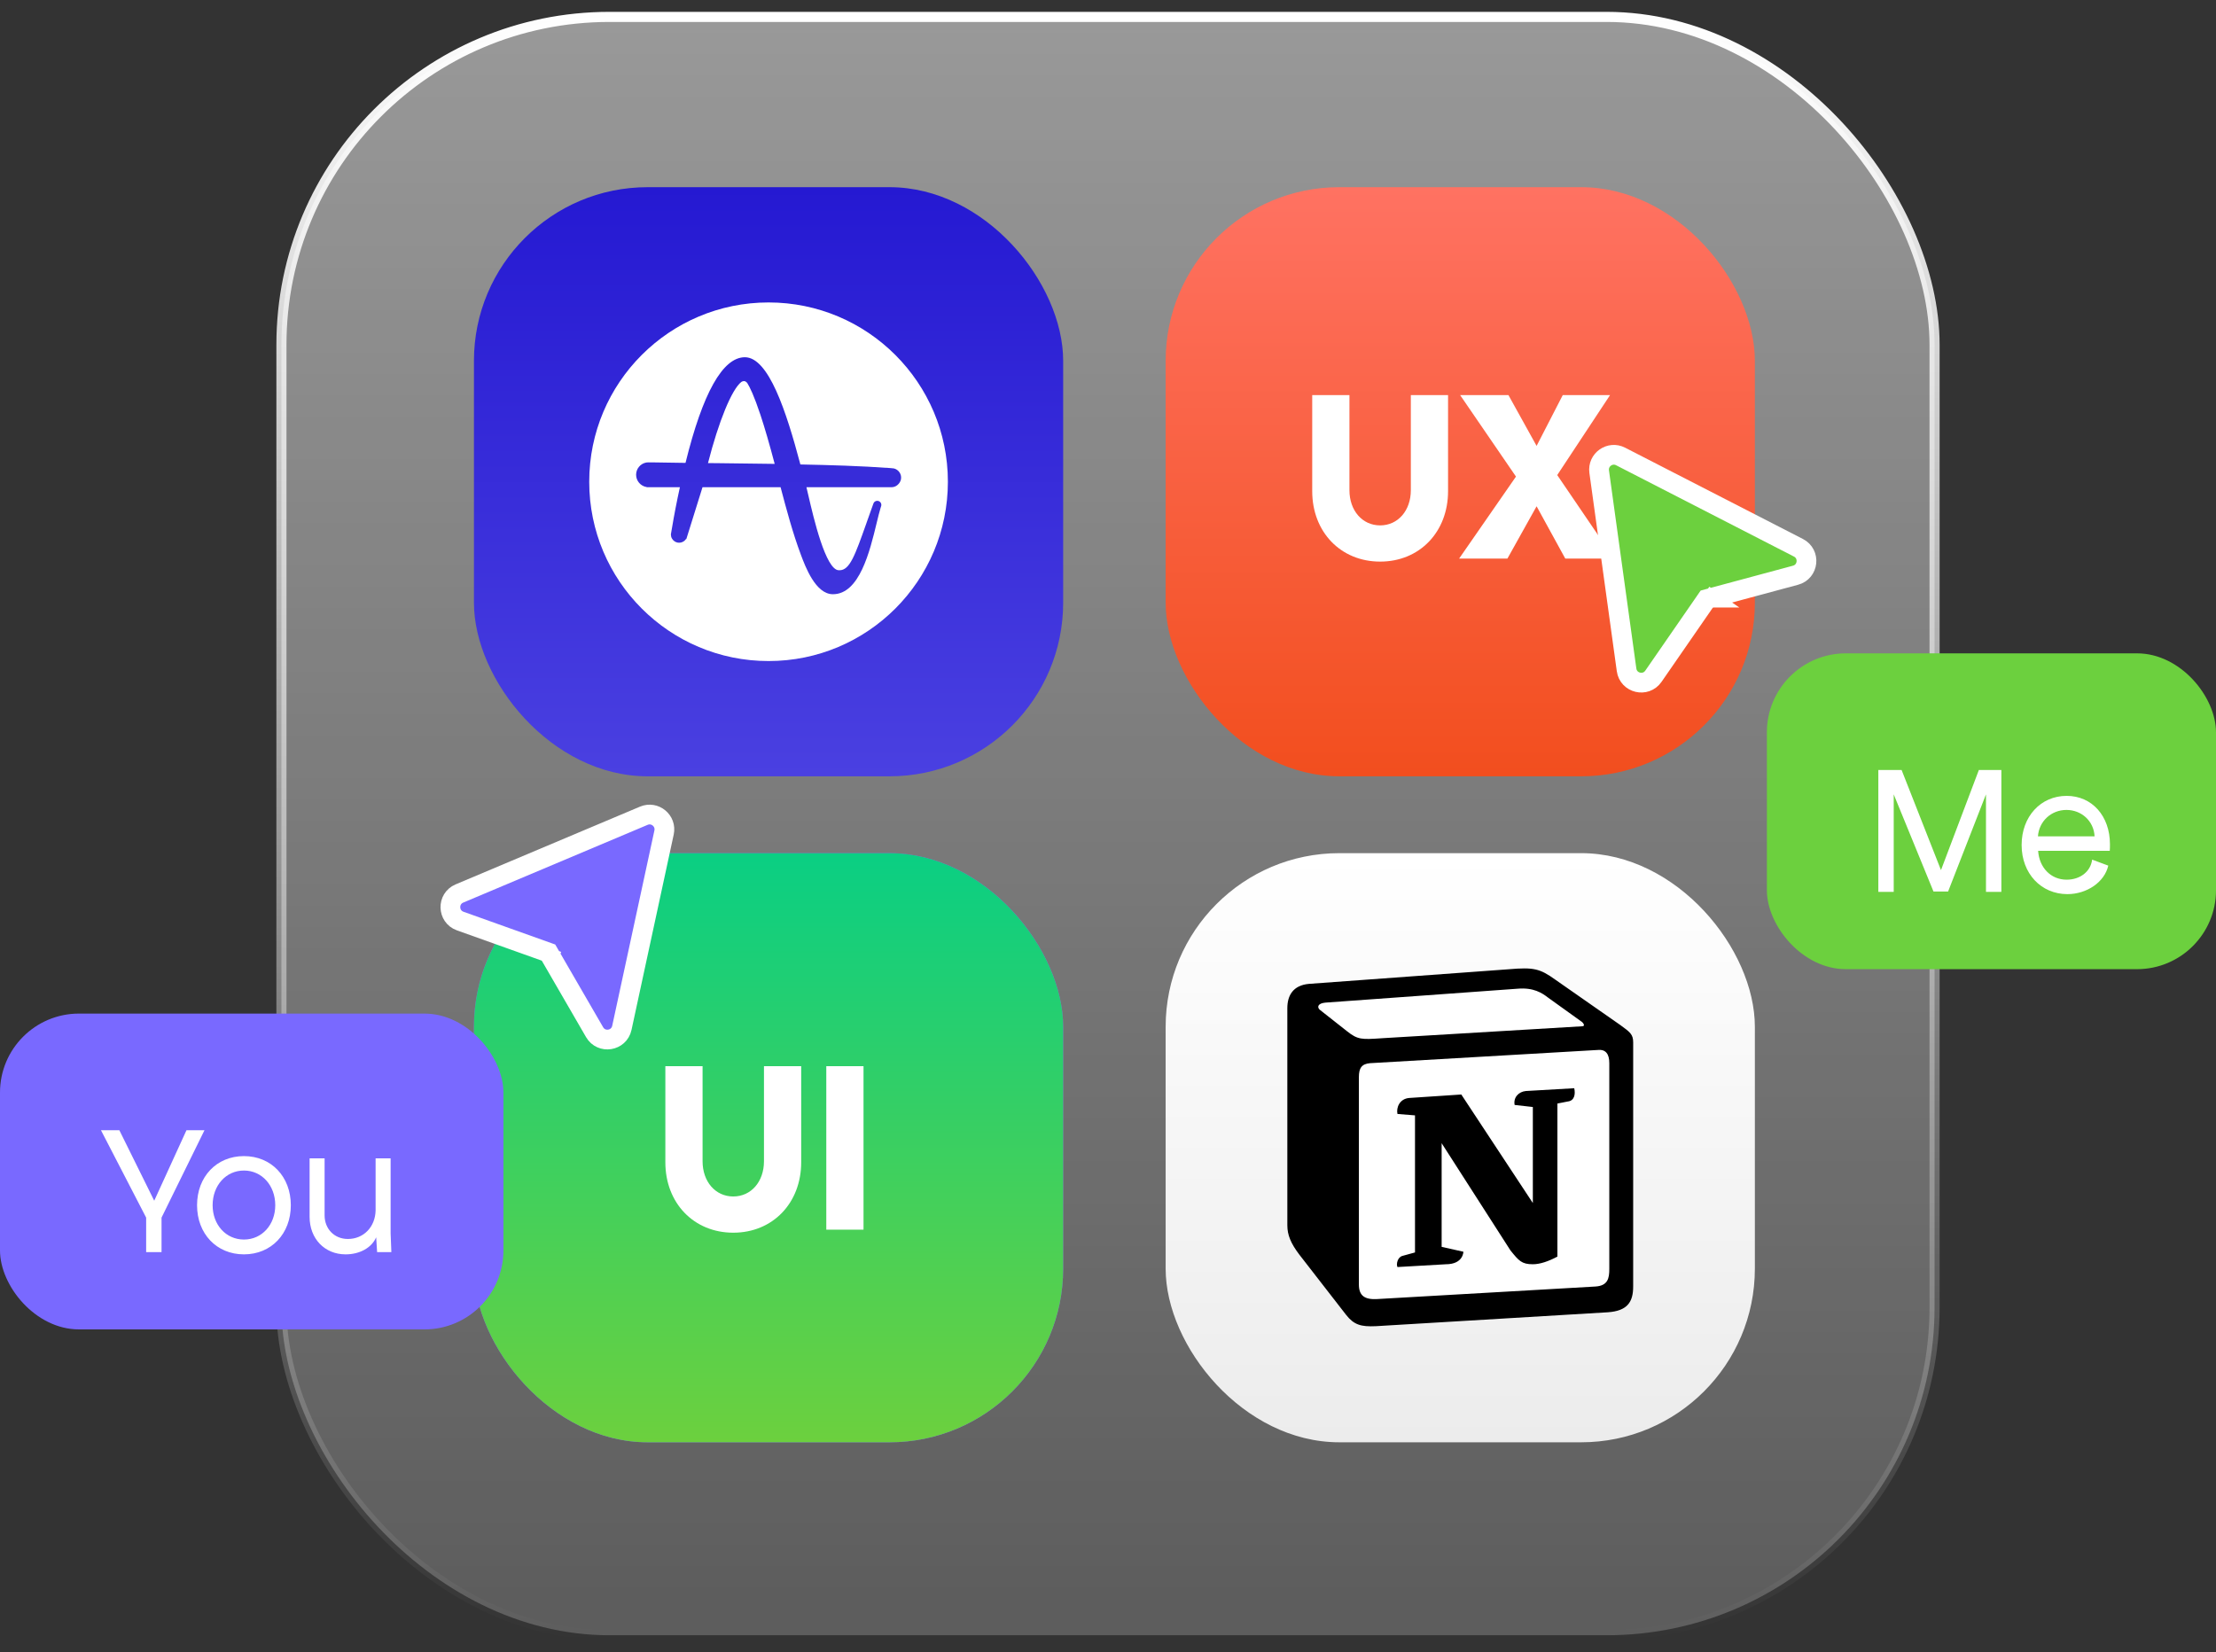 <svg width="173" height="129" viewBox="0 0 173 129" fill="none" xmlns="http://www.w3.org/2000/svg">
<rect x="0" y="0" width="173" height="129" fill="#333333" stroke="none"/>
<rect x="21.971" y="1.32" width="129.058" height="126.361" rx="25.606" fill="url(#paint0_linear_3_233)" stroke="url(#paint1_linear_3_233)" stroke-width="0.788"/>
<rect x="37" y="14.615" width="46" height="46" rx="13.56" fill="url(#paint2_linear_3_233)"/>
<g clip-path="url(#clip0_3_233)">
<path d="M60 23.615C67.731 23.615 74 29.884 74 37.615C74 45.346 67.731 51.615 60 51.615C52.269 51.615 46 45.351 46 37.615C46 29.878 52.269 23.615 60 23.615ZM58.15 27.893C56.424 27.899 54.861 30.677 53.517 36.142C52.567 36.13 51.696 36.114 50.88 36.102H50.757C50.655 36.097 50.554 36.102 50.453 36.114C49.992 36.198 49.66 36.603 49.66 37.069C49.66 37.547 50.014 37.958 50.487 38.031L50.498 38.042H53.079C52.843 39.108 52.635 40.181 52.455 41.258L52.376 41.714V41.736C52.376 41.844 52.403 41.95 52.456 42.044C52.508 42.139 52.583 42.218 52.674 42.276C52.972 42.467 53.371 42.377 53.562 42.079L53.579 42.096L54.844 38.042H60.939C61.406 39.807 61.889 41.624 62.53 43.333C62.873 44.249 63.672 46.386 65.01 46.397H65.026C67.096 46.397 67.905 43.052 68.439 40.837C68.558 40.358 68.653 39.948 68.749 39.644L68.788 39.521L68.794 39.503C68.837 39.344 68.748 39.176 68.591 39.122C68.428 39.065 68.243 39.15 68.186 39.318L68.141 39.442C67.967 39.931 67.804 40.387 67.658 40.797L67.647 40.831C66.747 43.367 66.342 44.525 65.538 44.525H65.488C64.459 44.525 63.497 40.353 63.132 38.784C63.07 38.514 63.014 38.261 62.957 38.042H69.592C69.71 38.042 69.828 38.014 69.935 37.958L69.94 37.953C69.948 37.949 69.955 37.945 69.963 37.941L69.997 37.918L70.014 37.907C70.031 37.896 70.047 37.885 70.064 37.868L70.089 37.847C70.211 37.741 70.297 37.593 70.334 37.44C70.418 37.041 70.154 36.648 69.755 36.569H69.721C69.682 36.563 69.648 36.558 69.609 36.558L69.508 36.547C67.163 36.378 64.751 36.31 62.485 36.265L62.48 36.248C61.383 32.116 60.005 27.893 58.15 27.893ZM58.077 29.755C58.173 29.755 58.263 29.811 58.341 29.912C58.532 30.215 58.87 30.896 59.37 32.403C59.713 33.437 60.084 34.725 60.478 36.22C58.982 36.198 57.475 36.181 56.014 36.164L55.272 36.158C56.109 32.886 57.127 30.407 57.875 29.822C57.937 29.783 58.004 29.755 58.077 29.755Z" fill="white"/>
</g>
<rect x="37" y="66.615" width="46" height="46" rx="13.56" fill="url(#paint3_linear_3_233)"/>
<rect x="37" y="66.615" width="46" height="46" rx="13.56" fill="url(#paint4_linear_3_233)"/>
<path d="M51.943 90.75C51.943 93.932 54.162 96.249 57.245 96.249C60.329 96.249 62.548 93.932 62.548 90.75V83.248H59.642V90.672C59.642 92.262 58.64 93.421 57.245 93.421C55.851 93.421 54.849 92.262 54.849 90.672V83.248H51.943V90.75ZM64.507 83.248V96.014H67.414V83.248H64.507Z" fill="white"/>
<rect x="91" y="14.615" width="46" height="46" rx="13.56" fill="url(#paint5_linear_3_233)"/>
<path d="M102.443 38.351C102.443 41.533 104.662 43.85 107.746 43.85C110.829 43.85 113.048 41.533 113.048 38.351V30.849H110.142V38.273C110.142 39.864 109.14 41.022 107.746 41.022C106.351 41.022 105.349 39.864 105.349 38.273V30.849H102.443V38.351ZM113.911 43.615L118.35 37.212L113.99 30.849H117.761L119.96 34.816L122.003 30.849H125.695L121.571 37.094L126.009 43.615H122.199L119.96 39.53L117.682 43.615H113.911Z" fill="white"/>
<rect x="91" y="66.615" width="46" height="46" rx="13.56" fill="url(#paint6_linear_3_233)"/>
<g clip-path="url(#clip1_3_233)">
<path d="M102.197 76.82L117.806 75.678C119.724 75.515 120.216 75.625 121.422 76.493L126.404 79.971C127.226 80.568 127.5 80.731 127.5 81.383V100.453C127.5 101.648 127.062 102.355 125.528 102.463L107.402 103.55C106.251 103.604 105.703 103.441 105.1 102.68L101.431 97.954C100.773 97.084 100.5 96.432 100.5 95.671V78.72C100.5 77.743 100.938 76.928 102.197 76.82Z" fill="white"/>
<path d="M117.806 75.678L102.197 76.82C100.938 76.928 100.5 77.743 100.5 78.72V95.671C100.5 96.432 100.773 97.084 101.431 97.954L105.1 102.68C105.703 103.441 106.251 103.604 107.402 103.55L125.528 102.463C127.061 102.355 127.5 101.648 127.5 100.453V81.383C127.5 80.765 127.254 80.587 126.529 80.06L126.404 79.971L121.422 76.493C120.216 75.625 119.724 75.515 117.806 75.678ZM107.812 81.071C106.332 81.169 105.996 81.192 105.155 80.514L103.018 78.83C102.801 78.612 102.91 78.34 103.457 78.286L118.463 77.2C119.723 77.091 120.379 77.526 120.872 77.906L123.445 79.754C123.555 79.808 123.829 80.133 123.5 80.133L108.004 81.058L107.812 81.071ZM106.086 100.29V84.101C106.086 83.394 106.305 83.068 106.962 83.013L124.76 81.981C125.364 81.927 125.636 82.306 125.636 83.013V99.094C125.636 99.801 125.526 100.398 124.541 100.453L107.509 101.431C106.524 101.485 106.086 101.16 106.086 100.29ZM122.899 84.969C123.008 85.458 122.899 85.947 122.405 86.003L121.585 86.164V98.116C120.872 98.496 120.215 98.713 119.667 98.713C118.791 98.713 118.572 98.441 117.915 97.627L112.547 89.261V97.355L114.245 97.736C114.245 97.736 114.245 98.714 112.875 98.714L109.098 98.931C108.988 98.713 109.098 98.17 109.481 98.062L110.467 97.791V87.089L109.098 86.979C108.988 86.49 109.262 85.784 110.029 85.729L114.082 85.459L119.667 93.933V86.436L118.244 86.274C118.134 85.675 118.572 85.24 119.119 85.187L122.899 84.969L122.899 84.969Z" fill="black"/>
</g>
<path d="M42.954 74.425L43.084 74.063L42.954 74.425C42.954 74.425 42.954 74.425 42.953 74.425L42.954 74.425ZM42.821 74.378L46.418 80.591C46.948 81.506 48.325 81.289 48.548 80.256L51.842 65.002C52.039 64.087 51.125 63.329 50.263 63.693L35.868 69.763C34.897 70.172 34.936 71.562 35.928 71.916L42.821 74.378Z" fill="#7969FF" stroke="white" stroke-width="1.541"/>
<path d="M133.322 46.665L133.005 46.446L133.322 46.665C133.322 46.665 133.321 46.665 133.321 46.665L133.322 46.665ZM133.241 46.781L140.174 44.914C141.194 44.64 141.341 43.253 140.401 42.77L126.519 35.641C125.687 35.213 124.718 35.9 124.846 36.827L126.984 52.302C127.128 53.347 128.48 53.669 129.08 52.801L133.241 46.781Z" fill="#6CD03E" stroke="white" stroke-width="1.541"/>
<rect y="79.141" width="39.301" height="24.659" rx="6.165" fill="#7969FF"/>
<path d="M14.558 88.248L12.04 93.753L9.317 88.248H7.882L11.41 95.071V97.765H12.611V95.071L15.964 88.248H14.558ZM19.044 97.941C21.182 97.941 22.704 96.33 22.704 94.105C22.704 91.879 21.182 90.269 19.044 90.269C16.906 90.269 15.384 91.879 15.384 94.105C15.384 96.33 16.906 97.941 19.044 97.941ZM19.044 96.784C17.638 96.784 16.599 95.627 16.599 94.105C16.599 92.567 17.638 91.396 19.044 91.396C20.45 91.396 21.489 92.567 21.489 94.105C21.489 95.627 20.45 96.784 19.044 96.784ZM30.553 97.765L30.495 96.301V90.444H29.323V94.514C29.294 95.803 28.386 96.74 27.157 96.74C26.102 96.74 25.341 95.949 25.341 94.895V90.444H24.17V95.012C24.17 96.711 25.341 97.941 26.981 97.941C28.079 97.941 29.016 97.428 29.367 96.608L29.441 97.765H30.553Z" fill="white"/>
<rect x="137.938" y="51.014" width="35.062" height="24.659" rx="6.165" fill="#6CD03E"/>
<path d="M146.639 69.638H147.84V62.024L150.944 69.609H152.086L155.043 62.024V69.638H156.244V60.121H154.487L151.53 67.939L148.455 60.121H146.639V69.638ZM164.59 67.588L163.33 67.12C163.213 68.057 162.393 68.686 161.339 68.686C160.109 68.686 159.202 67.749 159.114 66.431H164.707C164.721 66.27 164.721 66.08 164.721 65.919C164.721 63.723 163.33 62.142 161.339 62.142C159.319 62.142 157.825 63.752 157.825 65.978C157.825 68.203 159.348 69.814 161.398 69.814C162.92 69.814 164.297 68.877 164.59 67.588ZM159.099 65.304C159.187 64.103 160.153 63.24 161.325 63.24C162.496 63.24 163.462 64.103 163.521 65.304H159.099Z" fill="white"/>
<defs>
<linearGradient id="paint0_linear_3_233" x1="86.5" y1="0.925" x2="86.5" y2="128.075" gradientUnits="userSpaceOnUse">
<stop stop-color="white" stop-opacity="0.5"/>
<stop offset="1" stop-color="white" stop-opacity="0.2"/>
</linearGradient>
<linearGradient id="paint1_linear_3_233" x1="86.5" y1="0.925" x2="86.5" y2="128.075" gradientUnits="userSpaceOnUse">
<stop stop-color="white"/>
<stop offset="1" stop-color="white" stop-opacity="0"/>
</linearGradient>
<linearGradient id="paint2_linear_3_233" x1="60" y1="14.615" x2="60" y2="60.615" gradientUnits="userSpaceOnUse">
<stop stop-color="#2519D2"/>
<stop offset="1" stop-color="#4A40E1"/>
</linearGradient>
<linearGradient id="paint3_linear_3_233" x1="60" y1="66.615" x2="60" y2="112.615" gradientUnits="userSpaceOnUse">
<stop stop-color="#A259FF"/>
<stop offset="1" stop-color="#7969FF"/>
</linearGradient>
<linearGradient id="paint4_linear_3_233" x1="60" y1="66.615" x2="60" y2="112.615" gradientUnits="userSpaceOnUse">
<stop stop-color="#0ACF83"/>
<stop offset="1" stop-color="#6CD03E"/>
</linearGradient>
<linearGradient id="paint5_linear_3_233" x1="114" y1="14.615" x2="114" y2="60.615" gradientUnits="userSpaceOnUse">
<stop stop-color="#FF7262"/>
<stop offset="1" stop-color="#F24E1E"/>
</linearGradient>
<linearGradient id="paint6_linear_3_233" x1="114" y1="66.615" x2="114" y2="112.615" gradientUnits="userSpaceOnUse">
<stop stop-color="white"/>
<stop offset="1" stop-color="#ECECEC"/>
</linearGradient>
<clipPath id="clip0_3_233">
<rect width="28" height="28" fill="white" transform="translate(46 23.615)"/>
</clipPath>
<clipPath id="clip1_3_233">
<rect width="27" height="28" fill="white" transform="translate(100.5 75.615)"/>
</clipPath>
</defs>
</svg>
